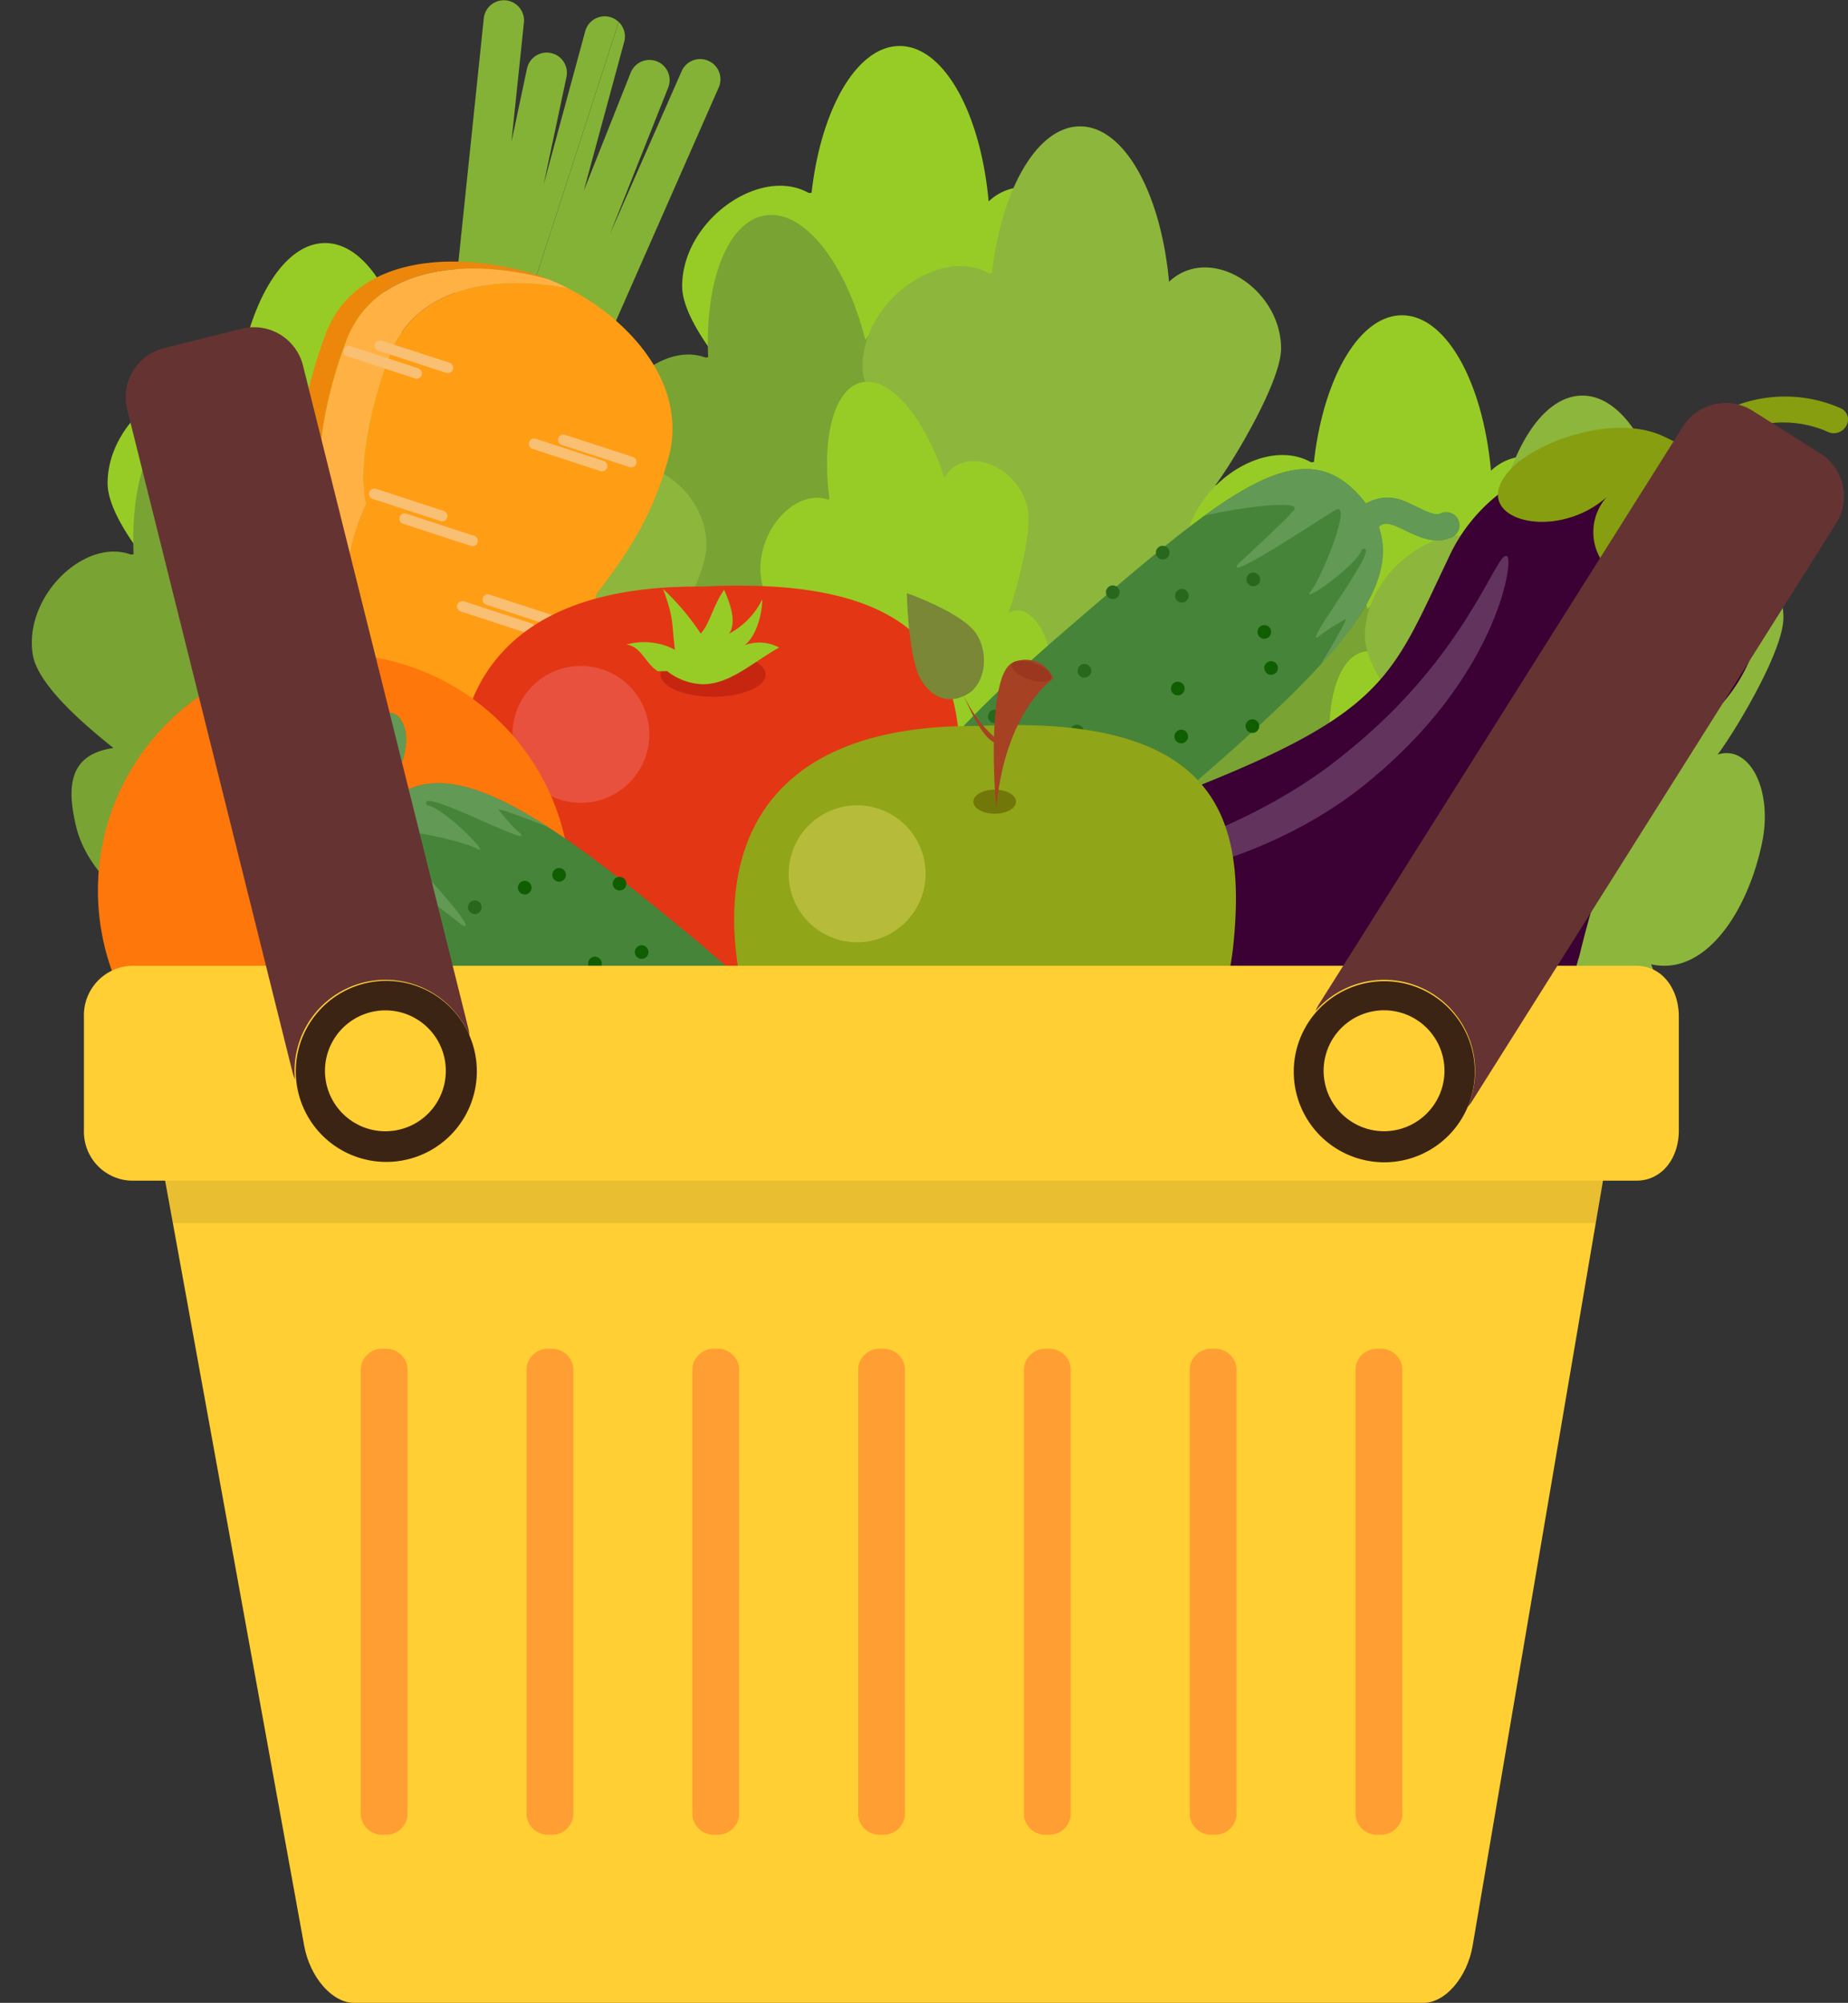 <svg xmlns="http://www.w3.org/2000/svg" width="177.385" height="192.2" viewBox="0 0 177.385 192.2">
  <rect x="0" y="0" width="177.385" height="192.2" fill="#333333" stroke="none"/>
  <g id="Group_1700" data-name="Group 1700" transform="translate(-360.615 -993)">
    <g id="Group_1653" data-name="Group 1653" transform="translate(0 -150)">
      <g id="Group_217" data-name="Group 217" transform="translate(163.125 1027.546)">
        <g id="Group_216" data-name="Group 216" transform="translate(197.49 115.454)">
          <g id="Group_208" data-name="Group 208" transform="translate(0)">
            <g id="Group_173" data-name="Group 173" transform="translate(35.096 44.969)">
              <path id="Path_1429" data-name="Path 1429" d="M420.37,350.522c1.577-2.075,6.318-9.878,6.318-13.135,0-5.726-6.8-10.122-10.754-6.4-.77-8.494-4.3-14.914-8.541-14.914-4.1,0-7.54,6.008-8.456,14.09-.107-.006-.227.041-.321-.011-4.665-2.573-12.1,2.685-12.1,8.972,0,3.6,5.116,9.217,6.99,11.3-4.815-.075-5.646,3.246-5.29,7.754.469,5.938,6.392,11.9,10.912,11.9a6.1,6.1,0,0,0,2.483-.535,11.93,11.93,0,0,0-.071,1.305c0,4.708,3.1,5.6,6.484,5.6s5.773-.891,5.773-5.6c0-.081,0-.161,0-.241a5.994,5.994,0,0,0,1.467.186c4.52,0,8.083-5.629,9.37-11.783C425.7,353.914,423.445,349.525,420.37,350.522Z" transform="translate(-379.244 -316.076)" fill="#97cc26"/>
              <path id="Path_1430" data-name="Path 1430" d="M385.567,416.936c1.1-2.048,4.177-9.584,3.72-12.453-.8-5.043-7.409-7.959-10.367-4.123-1.87-7.372-5.879-12.53-9.614-11.935-3.613.576-5.8,6.349-5.469,13.594-.095.01-.194.068-.284.035-4.469-1.611-10.277,4.062-9.395,9.6.505,3.169,5.8,7.4,7.741,8.973-4.251.61-4.516,3.651-3.57,7.57,1.246,5.163,7.3,9.58,11.279,8.946a5.447,5.447,0,0,0,2.112-.82,10.61,10.61,0,0,0,.12,1.159c.661,4.146,3.515,4.495,6.5,4.02s4.958-1.594,4.3-5.74c-.011-.071-.025-.141-.038-.212a5.344,5.344,0,0,0,1.318-.042c3.98-.634,6.327-6.091,6.6-11.691C390.736,419.175,388.136,415.627,385.567,416.936Z" transform="translate(-354.069 -372.172)" fill="#79a333"/>
              <path id="Path_1431" data-name="Path 1431" d="M497.624,384.917c1.576-2.075,6.318-9.878,6.318-13.135,0-5.726-6.8-10.122-10.754-6.4-.77-8.494-4.3-14.915-8.541-14.915-4.1,0-7.539,6.008-8.456,14.09-.107-.006-.227.041-.321-.011-4.666-2.573-12.1,2.684-12.1,8.972,0,3.6,5.116,9.217,6.99,11.3-4.815-.075-5.646,3.247-5.29,7.754.469,5.938,6.392,11.9,10.913,11.9a6.1,6.1,0,0,0,2.483-.535,11.878,11.878,0,0,0-.072,1.305c0,4.708,3.1,5.6,6.484,5.6s5.773-.891,5.773-5.6c0-.081,0-.161,0-.241a5.985,5.985,0,0,0,1.468.186c4.52,0,8.082-5.629,9.37-11.783C502.953,388.309,500.7,383.92,497.624,384.917Z" transform="translate(-439.182 -342.762)" fill="#8db63c"/>
              <path id="Path_1432" data-name="Path 1432" d="M443.811,482c.661-1.7,2.385-7.895,1.837-10.177-.965-4.013-6.063-6.045-7.969-2.826-1.924-5.834-5.267-9.788-7.985-9.135-2.629.632-3.82,5.372-3.046,11.176-.07.012-.139.063-.208.041-3.423-1.085-7.3,3.745-6.242,8.15.606,2.521,4.831,5.671,6.383,6.844-3.1.689-3.071,3.145-2.084,6.248,1.3,4.089,6.1,7.353,9,6.656a3.733,3.733,0,0,0,1.5-.757,9.372,9.372,0,0,0,.174.926c.793,3.3,2.929,3.446,5.1,2.924s3.549-1.513,2.756-4.812c-.014-.057-.029-.112-.043-.168a3.642,3.642,0,0,0,.972-.1c2.9-.7,4.231-5.189,4.02-9.7C447.8,483.559,445.614,480.831,443.811,482Z" transform="translate(-405.237 -427.581)" fill="#97cc26"/>
            </g>
            <g id="Group_174" data-name="Group 174" transform="translate(58.207 4.419)">
              <path id="Path_1433" data-name="Path 1433" d="M523.477,169.616c1.576-2.075,6.318-9.878,6.318-13.135,0-5.727-6.8-10.122-10.754-6.4-.77-8.494-4.3-14.915-8.541-14.915-4.1,0-7.539,6.008-8.456,14.09-.106-.006-.227.041-.321-.011-4.665-2.573-12.1,2.684-12.1,8.972,0,3.6,5.116,9.217,6.99,11.3-4.815-.074-5.646,3.247-5.29,7.754.469,5.938,6.392,11.9,10.913,11.9a6.107,6.107,0,0,0,2.483-.535,11.924,11.924,0,0,0-.071,1.305c0,4.708,3.1,5.6,6.484,5.6s5.772-.891,5.772-5.6c0-.081,0-.161,0-.241a5.984,5.984,0,0,0,1.467.186c4.52,0,8.082-5.629,9.37-11.783C528.806,173.008,526.552,168.619,523.477,169.616Z" transform="translate(-482.351 -135.17)" fill="#97cc26"/>
              <path id="Path_1434" data-name="Path 1434" d="M488.673,236.03c1.1-2.048,4.177-9.585,3.72-12.453-.8-5.043-7.409-7.958-10.367-4.123-1.87-7.372-5.879-12.53-9.614-11.935-3.613.576-5.8,6.349-5.469,13.594-.095.01-.194.068-.284.035-4.469-1.611-10.277,4.062-9.395,9.6.505,3.168,5.8,7.4,7.741,8.972-4.25.61-4.516,3.651-3.57,7.57,1.246,5.163,7.3,9.58,11.279,8.946a5.445,5.445,0,0,0,2.112-.82,10.546,10.546,0,0,0,.12,1.159c.661,4.146,3.515,4.5,6.5,4.02s4.958-1.595,4.3-5.74c-.011-.071-.025-.141-.038-.212a5.343,5.343,0,0,0,1.318-.042c3.98-.634,6.327-6.091,6.6-11.691C493.842,238.269,491.242,234.721,488.673,236.03Z" transform="translate(-457.175 -191.266)" fill="#79a333"/>
              <path id="Path_1435" data-name="Path 1435" d="M600.731,204.012c1.577-2.075,6.318-9.878,6.318-13.135,0-5.726-6.8-10.121-10.754-6.4-.77-8.494-4.3-14.914-8.541-14.914-4.1,0-7.54,6.008-8.456,14.09-.107-.006-.227.041-.321-.011-4.665-2.573-12.1,2.684-12.1,8.972,0,3.6,5.116,9.217,6.99,11.3-4.815-.074-5.646,3.247-5.29,7.754.469,5.938,6.392,11.9,10.912,11.9a6.105,6.105,0,0,0,2.483-.535,11.932,11.932,0,0,0-.071,1.3c0,4.708,3.1,5.6,6.484,5.6s5.772-.891,5.772-5.6c0-.081,0-.161,0-.241a6,6,0,0,0,1.467.186c4.52,0,8.082-5.629,9.37-11.783C606.06,207.4,603.806,203.015,600.731,204.012Z" transform="translate(-542.289 -161.856)" fill="#8db63c"/>
              <path id="Path_1436" data-name="Path 1436" d="M546.917,301.1c.661-1.7,2.385-7.895,1.836-10.177-.965-4.013-6.063-6.045-7.969-2.826-1.924-5.834-5.268-9.789-7.985-9.135-2.629.632-3.82,5.371-3.046,11.176-.069.012-.138.063-.208.041-3.423-1.085-7.3,3.745-6.242,8.15.606,2.522,4.831,5.671,6.383,6.844-3.1.69-3.071,3.145-2.084,6.248,1.3,4.089,6.1,7.352,9,6.656a3.741,3.741,0,0,0,1.5-.757,9.34,9.34,0,0,0,.174.926c.793,3.3,2.929,3.446,5.1,2.924s3.549-1.513,2.756-4.812c-.014-.057-.029-.112-.043-.168a3.625,3.625,0,0,0,.972-.1c2.9-.7,4.232-5.189,4.021-9.7C550.9,302.654,548.72,299.926,546.917,301.1Z" transform="translate(-508.343 -246.675)" fill="#97cc26"/>
            </g>
            <g id="Group_175" data-name="Group 175" transform="translate(106.425 30.261)">
              <path id="Path_1437" data-name="Path 1437" d="M738.595,284.908c1.576-2.075,6.318-9.878,6.318-13.135,0-5.727-6.8-10.122-10.754-6.4-.77-8.494-4.3-14.915-8.541-14.915-4.1,0-7.539,6.008-8.456,14.09-.107-.006-.227.041-.321-.011-4.665-2.573-12.1,2.684-12.1,8.972,0,3.6,5.116,9.217,6.99,11.3-4.815-.074-5.646,3.247-5.29,7.754.469,5.938,6.392,11.9,10.912,11.9a6.1,6.1,0,0,0,2.483-.535,11.936,11.936,0,0,0-.071,1.305c0,4.708,3.1,5.6,6.484,5.6s5.772-.891,5.772-5.6c0-.081,0-.161,0-.241a5.982,5.982,0,0,0,1.467.186c4.52,0,8.083-5.629,9.37-11.783C743.924,288.3,741.67,283.911,738.595,284.908Z" transform="translate(-697.469 -250.462)" fill="#97cc26"/>
              <path id="Path_1438" data-name="Path 1438" d="M703.792,351.322c1.1-2.048,4.177-9.585,3.72-12.453-.8-5.043-7.409-7.959-10.367-4.123-1.87-7.372-5.879-12.53-9.614-11.935-3.613.576-5.8,6.349-5.469,13.594-.095.01-.194.068-.284.035-4.469-1.611-10.277,4.062-9.395,9.6.505,3.169,5.8,7.4,7.741,8.972-4.25.61-4.516,3.651-3.57,7.57,1.246,5.163,7.3,9.58,11.279,8.946a5.445,5.445,0,0,0,2.112-.82,10.527,10.527,0,0,0,.12,1.159c.661,4.146,3.515,4.495,6.5,4.02s4.958-1.595,4.3-5.74c-.011-.071-.025-.141-.038-.212a5.344,5.344,0,0,0,1.318-.042c3.98-.634,6.327-6.091,6.6-11.691C708.96,353.561,706.36,350.013,703.792,351.322Z" transform="translate(-672.293 -306.558)" fill="#79a333"/>
              <path id="Path_1439" data-name="Path 1439" d="M762.035,416.39c.661-1.7,2.385-7.894,1.836-10.177-.965-4.013-6.063-6.045-7.969-2.826-1.924-5.834-5.268-9.789-7.985-9.135-2.629.632-3.82,5.371-3.046,11.176-.069.013-.138.064-.208.042-3.423-1.085-7.3,3.745-6.242,8.15.606,2.521,4.831,5.671,6.383,6.844-3.1.689-3.071,3.145-2.084,6.248,1.3,4.089,6.1,7.353,9,6.656a3.739,3.739,0,0,0,1.5-.757,9.336,9.336,0,0,0,.174.926c.793,3.3,2.929,3.446,5.1,2.924s3.549-1.513,2.756-4.812c-.014-.057-.029-.112-.043-.168a3.635,3.635,0,0,0,.972-.1c2.9-.7,4.232-5.189,4.021-9.7C766.021,417.946,763.838,415.218,762.035,416.39Z" transform="translate(-723.461 -361.967)" fill="#97cc26"/>
              <path id="Path_1440" data-name="Path 1440" d="M815.849,319.3c1.577-2.075,6.318-9.877,6.318-13.135,0-5.727-6.8-10.122-10.754-6.4-.77-8.494-4.3-14.915-8.541-14.915-4.1,0-7.54,6.008-8.456,14.09-.107-.006-.227.041-.321-.011-4.665-2.573-12.1,2.684-12.1,8.972,0,3.6,5.116,9.217,6.99,11.3-4.815-.074-5.646,3.247-5.29,7.754.469,5.938,6.392,11.9,10.912,11.9a6.1,6.1,0,0,0,2.483-.535,11.921,11.921,0,0,0-.071,1.3c0,4.708,3.1,5.6,6.484,5.6s5.773-.891,5.773-5.6c0-.081,0-.161,0-.241a5.994,5.994,0,0,0,1.467.186c4.52,0,8.083-5.629,9.371-11.783C821.178,322.7,818.924,318.307,815.849,319.3ZM803.5,345.232c3.385,0,5.773-.891,5.773-5.6C809.277,339.553,800.12,345.232,803.5,345.232Z" transform="translate(-757.407 -277.148)" fill="#8db63c"/>
            </g>
            <g id="Group_176" data-name="Group 176" transform="translate(3.056 23.328)">
              <path id="Path_1441" data-name="Path 1441" d="M277.426,253.976c1.576-2.075,6.318-9.878,6.318-13.135,0-5.727-6.8-10.122-10.754-6.4-.77-8.494-4.3-14.915-8.541-14.915-4.1,0-7.539,6.008-8.456,14.09-.107-.006-.227.041-.321-.011-4.665-2.573-12.1,2.684-12.1,8.972,0,3.6,5.116,9.217,6.99,11.3-4.815-.074-5.646,3.247-5.29,7.754.469,5.938,6.392,11.9,10.913,11.9a6.1,6.1,0,0,0,2.483-.535,11.863,11.863,0,0,0-.072,1.305c0,4.708,3.1,5.6,6.484,5.6s5.772-.891,5.772-5.6c0-.081,0-.161,0-.241a5.982,5.982,0,0,0,1.467.186c4.52,0,8.082-5.629,9.37-11.783C282.755,257.368,280.5,252.979,277.426,253.976Z" transform="translate(-236.3 -219.53)" fill="#97cc26"/>
              <path id="Path_1442" data-name="Path 1442" d="M242.623,320.391c1.1-2.048,4.177-9.585,3.72-12.453-.8-5.043-7.409-7.958-10.367-4.123-1.87-7.372-5.879-12.53-9.614-11.935-3.613.576-5.8,6.349-5.469,13.594-.095.01-.194.068-.284.035-4.469-1.611-10.277,4.062-9.395,9.6.5,3.169,5.8,7.4,7.741,8.972-4.25.61-4.516,3.651-3.57,7.57,1.246,5.163,7.3,9.58,11.279,8.946a5.444,5.444,0,0,0,2.111-.82,10.6,10.6,0,0,0,.12,1.159c.661,4.146,3.515,4.495,6.5,4.02s4.958-1.595,4.3-5.74c-.011-.071-.025-.141-.038-.212a5.342,5.342,0,0,0,1.318-.042c3.98-.634,6.327-6.091,6.6-11.691C247.792,322.63,245.192,319.082,242.623,320.391Z" transform="translate(-211.125 -275.627)" fill="#79a333"/>
              <path id="Path_1443" data-name="Path 1443" d="M354.681,288.372c1.577-2.075,6.318-9.877,6.318-13.135,0-5.726-6.8-10.121-10.754-6.4-.77-8.494-4.3-14.915-8.541-14.915-4.1,0-7.54,6.008-8.456,14.09-.107-.006-.227.041-.321-.011-4.665-2.573-12.1,2.684-12.1,8.972,0,3.6,5.116,9.217,6.99,11.3-4.815-.074-5.646,3.247-5.29,7.754.469,5.938,6.392,11.9,10.912,11.9a6.105,6.105,0,0,0,2.483-.535,11.936,11.936,0,0,0-.071,1.3c0,4.708,3.1,5.6,6.484,5.6s5.773-.891,5.773-5.6c0-.081,0-.161,0-.241a5.994,5.994,0,0,0,1.467.186c4.52,0,8.082-5.629,9.37-11.783C360.01,291.764,357.756,287.375,354.681,288.372Z" transform="translate(-296.239 -246.216)" fill="#8db63c"/>
              <path id="Path_1444" data-name="Path 1444" d="M300.867,385.458c.661-1.7,2.385-7.894,1.836-10.177-.965-4.013-6.063-6.045-7.969-2.826-1.924-5.834-5.268-9.789-7.985-9.135-2.629.632-3.82,5.371-3.046,11.176-.069.013-.138.064-.208.042-3.423-1.085-7.3,3.745-6.242,8.15.606,2.522,4.831,5.671,6.383,6.844-3.1.689-3.071,3.145-2.084,6.248,1.3,4.089,6.1,7.352,9,6.656a3.734,3.734,0,0,0,1.5-.758,9.32,9.32,0,0,0,.174.926c.793,3.3,2.929,3.446,5.1,2.924s3.549-1.513,2.756-4.812c-.014-.057-.029-.112-.043-.168a3.633,3.633,0,0,0,.972-.1c2.9-.7,4.232-5.189,4.021-9.7C304.853,387.014,302.67,384.286,300.867,385.458Z" transform="translate(-262.293 -331.036)" fill="#97cc26"/>
            </g>
            <g id="Group_183" data-name="Group 183" transform="translate(25.058)">
              <g id="Group_179" data-name="Group 179" transform="translate(0.509)">
                <path id="Path_1445" data-name="Path 1445" d="M353.288,261.091a.511.511,0,0,1-.644.327l-6.506-2.125a.511.511,0,0,1-.327-.644h0a.511.511,0,0,1,.644-.327l6.505,2.125a.511.511,0,0,1,.327.644Z" transform="translate(-338.113 -226.279)" fill="#f9bf73"/>
                <path id="Path_1446" data-name="Path 1446" d="M439.918,284.59a.511.511,0,0,1-.644.327l-6.506-2.124a.511.511,0,0,1-.327-.644h0a.511.511,0,0,1,.644-.327l6.505,2.124a.511.511,0,0,1,.327.644Z" transform="translate(-405.325 -244.511)" fill="#feb549"/>
                <g id="Group_178" data-name="Group 178" transform="translate(3.086)">
                  <path id="Path_1447" data-name="Path 1447" d="M406.486,117.088a1.937,1.937,0,0,0-2.376,1.362l-3.995,14.72,2.189-10.3a1.937,1.937,0,1,0-3.789-.805l-1.487,7,1.2-11.473a1.937,1.937,0,0,0-3.853-.4l-2.959,28.395a1.919,1.919,0,0,0,1.655,2.116l-.487,2.291a1.937,1.937,0,0,0,1.291,2.243,1.966,1.966,0,0,0,.2.054,1.937,1.937,0,0,0,2.3-1.492l.647-3.046a1.94,1.94,0,0,0,.4.365l9.9-30.551A1.937,1.937,0,0,0,406.486,117.088Z" transform="translate(-376.589 -115.454)" fill="#84b236"/>
                  <path id="Path_1448" data-name="Path 1448" d="M436.757,128.59a1.937,1.937,0,0,0-2.553.992L427.327,145.2l5.583-14.036a1.937,1.937,0,0,0-3.6-1.432l-4.5,11.325,3.878-14.289a1.933,1.933,0,0,0-.524-1.9l-9.9,30.551a1.913,1.913,0,0,0,.479.234l.1.028c.049.013.1.022.146.032l-.217.545a1.937,1.937,0,0,0,1.084,2.515c.039.015.077.029.116.042a1.937,1.937,0,0,0,2.4-1.126l.258-.648a1.936,1.936,0,0,0,3.628.228l11.506-26.127A1.937,1.937,0,0,0,436.757,128.59Z" transform="translate(-397.424 -122.758)" fill="#84b236"/>
                  <g id="Group_177" data-name="Group 177" transform="translate(0 44.804)">
                    <path id="Path_1449" data-name="Path 1449" d="M335.667,318.137a.511.511,0,0,1-.644.327l-6.505-2.125a.511.511,0,0,1-.327-.644h0a.511.511,0,0,1,.644-.327l6.506,2.125a.511.511,0,0,1,.327.644Z" transform="translate(-327.527 -315.343)" fill="#f9bf73"/>
                    <path id="Path_1450" data-name="Path 1450" d="M332.82,391.644a.51.51,0,0,1-.644.327l-6.506-2.125a.51.51,0,0,1-.327-.644h0a.511.511,0,0,1,.644-.327L332.494,391a.511.511,0,0,1,.327.644Z" transform="translate(-325.319 -372.374)" fill="#f9bf73"/>
                    <path id="Path_1451" data-name="Path 1451" d="M427.821,353.027a.511.511,0,0,1-.644.327l-6.506-2.124a.511.511,0,0,1-.327-.644h0a.511.511,0,0,1,.644-.327l6.506,2.125a.511.511,0,0,1,.327.644Z" transform="translate(-399.026 -342.413)" fill="#feb549"/>
                    <path id="Path_1452" data-name="Path 1452" d="M398.254,400.037a.5.5,0,0,1-.613.337l-6.083-1.987a.5.5,0,0,1-.3-.634h0a.5.5,0,0,1,.613-.337l6.083,1.987a.5.5,0,0,1,.3.634Z" transform="translate(-376.461 -379.003)" fill="#feb549"/>
                  </g>
                </g>
                <path id="Path_1453" data-name="Path 1453" d="M371.415,454.479c-.088.268-.312.435-.5.373l-4.6-1.5c-.19-.062-.273-.33-.185-.6h0c.088-.268.313-.435.5-.373l4.6,1.5c.19.062.273.33.185.6Z" transform="translate(-353.864 -376.847)" fill="#feb549"/>
                <path id="Path_1454" data-name="Path 1454" d="M351.97,511.87c-.088.268-.237.46-.335.428l-2.36-.771c-.1-.032-.1-.275-.017-.543h0c.088-.268.237-.46.335-.428l2.36.771c.1.032.1.275.017.543Z" transform="translate(-340.76 -421.993)" fill="#feb549"/>
                <path id="Path_1455" data-name="Path 1455" d="M333.975,426.918a.462.462,0,0,1-.526.366l-4.924-1.608a.462.462,0,0,1-.209-.606h0a.462.462,0,0,1,.526-.365l4.924,1.608a.462.462,0,0,1,.209.605Z" transform="translate(-324.533 -355.376)" fill="#f9bf73"/>
                <path id="Path_1456" data-name="Path 1456" d="M319.521,477.571c-.088.268-.255.454-.374.415l-2.885-.942c-.119-.039-.144-.288-.057-.556h0c.088-.268.255-.454.374-.415l2.884.942c.119.039.144.288.057.556Z" transform="translate(-315.122 -395.238)" fill="#f9bf73"/>
                <path id="Path_1457" data-name="Path 1457" d="M314.919,521.131c-.087.268-.255.454-.374.415l-2.884-.942c-.119-.039-.144-.288-.057-.556h0c.088-.268.255-.454.374-.415l2.884.942c.119.039.144.288.057.556Z" transform="translate(-311.552 -429.034)" fill="#f9bf73"/>
              </g>
              <path id="Path_1458" data-name="Path 1458" d="M362.114,264.078a.511.511,0,0,1-.644.327l-6.506-2.125a.511.511,0,0,1-.327-.644h0a.511.511,0,0,1,.644-.327l6.506,2.125a.511.511,0,0,1,.327.644Z" transform="translate(-344.452 -228.597)" fill="#f9bf73"/>
              <path id="Path_1459" data-name="Path 1459" d="M448.744,287.577a.51.51,0,0,1-.644.327l-6.506-2.125a.51.51,0,0,1-.327-.644h0a.51.51,0,0,1,.644-.327l6.506,2.124a.511.511,0,0,1,.327.644Z" transform="translate(-411.664 -246.828)" fill="#feb549"/>
              <g id="Group_180" data-name="Group 180" transform="translate(5.573 45.474)">
                <path id="Path_1460" data-name="Path 1460" d="M344.493,321.124a.511.511,0,0,1-.644.327l-6.505-2.125a.511.511,0,0,1-.327-.644h0a.511.511,0,0,1,.644-.327l6.505,2.125a.511.511,0,0,1,.327.644Z" transform="translate(-336.353 -318.33)" fill="#f9bf73"/>
                <path id="Path_1461" data-name="Path 1461" d="M341.647,394.631a.511.511,0,0,1-.644.327l-6.505-2.125a.51.51,0,0,1-.327-.644h0a.511.511,0,0,1,.644-.327l6.506,2.125a.511.511,0,0,1,.327.644Z" transform="translate(-334.145 -375.361)" fill="#f9bf73"/>
                <path id="Path_1462" data-name="Path 1462" d="M407.081,403.023a.5.5,0,0,1-.613.337l-6.083-1.987a.5.5,0,0,1-.3-.634h0a.5.5,0,0,1,.613-.337l6.083,1.987a.5.5,0,0,1,.3.634Z" transform="translate(-385.288 -381.989)" fill="#feb549"/>
              </g>
              <path id="Path_1463" data-name="Path 1463" d="M342.8,429.905a.462.462,0,0,1-.526.366l-4.924-1.608a.462.462,0,0,1-.209-.606h0a.462.462,0,0,1,.526-.365l4.924,1.608a.462.462,0,0,1,.209.605Z" transform="translate(-330.872 -357.694)" fill="#f9bf73"/>
              <path id="Path_1464" data-name="Path 1464" d="M328.347,480.558c-.087.268-.255.454-.374.415l-2.885-.942c-.119-.039-.144-.288-.057-.556h0c.088-.268.255-.454.374-.415l2.884.942c.119.039.144.288.056.556Z" transform="translate(-321.461 -397.556)" fill="#f9bf73"/>
              <path id="Path_1465" data-name="Path 1465" d="M323.745,524.118c-.088.268-.255.454-.374.415l-2.885-.942c-.119-.039-.144-.288-.057-.556h0c.088-.268.255-.454.374-.415l2.884.942c.119.039.144.288.057.556Z" transform="translate(-317.891 -431.352)" fill="#f9bf73"/>
              <path id="Path_1466" data-name="Path 1466" d="M380.649,270.351a.511.511,0,0,1-.644.327l-6.506-2.124a.511.511,0,0,1-.327-.644h0a.51.51,0,0,1,.644-.327l6.506,2.125a.51.51,0,0,1,.327.644Z" transform="translate(-358.832 -233.463)" fill="#f9bf73"/>
              <g id="Group_182" data-name="Group 182" transform="translate(0 25.1)">
                <g id="Group_181" data-name="Group 181">
                  <path id="Path_1467" data-name="Path 1467" d="M342.961,243.348c-2,5.148-3.171,11.214-2.377,14.375,0,.078-.008.158-.012.237a.41.41,0,0,0-.043.068,21.431,21.431,0,0,0-1.876,7.207,12.3,12.3,0,0,0,.422,5.784c-.029.47-.062.94-.1,1.41-.1,1.22-.2,2.44-.245,3.663-.047,1.174.065,2.345.03,3.516-.057,1.974-.99,3.744-.157,5.688h0c-.5,3.906-1.081,7.833-1.415,11.451a86.944,86.944,0,0,0-.5,11.32c1.92-2.372,3.885-5.222,5.248-6.9a22.843,22.843,0,0,0,2.342-3.733c1.8-3.011,3.654-5.923,5.467-8.848,1.759-2.839,3.408-5.731,5.086-8.659,1.087-1.9,2.106-2.465,2.844-3.584a57.5,57.5,0,0,0,5.117-9.934c3.365-4.381,5.476-7.883,6.9-13.221,1.687-6.843-3.739-12.921-9.7-16C353.422,235.914,345.644,236.815,342.961,243.348Z" transform="translate(-330.511 -234.62)" fill="#ff9d14"/>
                  <path id="Path_1468" data-name="Path 1468" d="M313.22,276.706h0c-.833-1.944.1-3.714.157-5.688.034-1.171-.077-2.342-.03-3.516.049-1.223.144-2.443.245-3.663.039-.47.071-.94.1-1.41a12.3,12.3,0,0,1-.422-5.784,21.431,21.431,0,0,1,1.876-7.207.418.418,0,0,1,.043-.068c0-.079.009-.159.012-.237-.794-3.161.373-9.227,2.377-14.375,3-7.3,12.357-7.566,19.284-5.623q-.541-.218-1.078-.4h0l-.028-.009-.027-.009h0c-6.988-2.2-17.008-2.229-20.129,5.372-2,5.148-3.171,11.214-2.377,14.375,0,.078-.008.158-.012.237a.391.391,0,0,0-.043.068,21.431,21.431,0,0,0-1.876,7.207,12.3,12.3,0,0,0,.422,5.784c-.029.47-.062.939-.1,1.41-.1,1.22-.2,2.44-.245,3.663-.047,1.174.065,2.345.031,3.516-.057,1.974-.991,3.744-.157,5.688h0c-.5,3.906-1.081,7.833-1.415,11.451-.211,2.173-1.567,15.019,1.013,17.44a2.9,2.9,0,0,0,1.232-.563c-1.534-4.028-.453-14.287-.266-16.208C312.139,284.54,312.716,280.613,313.22,276.706Z" transform="translate(-309.282 -227.436)" fill="#ed870c"/>
                  <path id="Path_1469" data-name="Path 1469" d="M322.808,291.882c.334-3.618.911-7.545,1.415-11.451h0c-.833-1.944.1-3.714.157-5.688.034-1.171-.077-2.342-.031-3.516.049-1.223.144-2.443.245-3.663.039-.47.071-.94.1-1.41a12.3,12.3,0,0,1-.422-5.784,21.431,21.431,0,0,1,1.876-7.207.411.411,0,0,1,.043-.068c0-.079.009-.16.012-.237-.794-3.161.373-9.227,2.377-14.375,2.683-6.533,10.46-7.433,17.03-6.158-.63-.325-1.266-.616-1.9-.872-6.927-1.943-16.287-1.677-19.284,5.623-2,5.148-3.171,11.214-2.377,14.375,0,.078-.008.158-.012.237a.417.417,0,0,0-.043.068,21.43,21.43,0,0,0-1.876,7.207,12.3,12.3,0,0,0,.422,5.784c-.029.47-.062.939-.1,1.41-.1,1.22-.2,2.44-.245,3.663-.047,1.174.065,2.345.03,3.516-.057,1.974-.991,3.744-.157,5.688h0c-.5,3.906-1.081,7.833-1.415,11.451-.187,1.921-1.267,12.18.266,16.208a19.409,19.409,0,0,0,3.386-3.482A86.938,86.938,0,0,1,322.808,291.882Z" transform="translate(-316.131 -229.754)" fill="#ff9d14"/>
                  <path id="Path_1470" data-name="Path 1470" d="M322.808,291.882c.334-3.618.911-7.545,1.415-11.451h0c-.833-1.944.1-3.714.157-5.688.034-1.171-.077-2.342-.031-3.516.049-1.223.144-2.443.245-3.663.039-.47.071-.94.1-1.41a12.3,12.3,0,0,1-.422-5.784,21.431,21.431,0,0,1,1.876-7.207.411.411,0,0,1,.043-.068c0-.079.009-.16.012-.237-.794-3.161.373-9.227,2.377-14.375,2.683-6.533,10.46-7.433,17.03-6.158-.63-.325-1.266-.616-1.9-.872-6.927-1.943-16.287-1.677-19.284,5.623-2,5.148-3.171,11.214-2.377,14.375,0,.078-.008.158-.012.237a.417.417,0,0,0-.043.068,21.43,21.43,0,0,0-1.876,7.207,12.3,12.3,0,0,0,.422,5.784c-.029.47-.062.939-.1,1.41-.1,1.22-.2,2.44-.245,3.663-.047,1.174.065,2.345.03,3.516-.057,1.974-.991,3.744-.157,5.688h0c-.5,3.906-1.081,7.833-1.415,11.451-.187,1.921-1.267,12.18.266,16.208a19.409,19.409,0,0,0,3.386-3.482A86.938,86.938,0,0,1,322.808,291.882Z" transform="translate(-316.131 -229.754)" fill="#fff" opacity="0.2"/>
                </g>
                <path id="Path_1471" data-name="Path 1471" d="M363.028,327.4a.511.511,0,0,1-.644.327l-6.505-2.125a.511.511,0,0,1-.327-.644h0a.511.511,0,0,1,.644-.327l6.505,2.124a.511.511,0,0,1,.327.644Z" transform="translate(-345.161 -302.823)" fill="#f9bf73"/>
                <path id="Path_1472" data-name="Path 1472" d="M400.712,375.585a.511.511,0,0,1-.644.327l-6.505-2.125a.511.511,0,0,1-.327-.644h0a.511.511,0,0,1,.644-.327l6.506,2.125a.51.51,0,0,1,.327.644Z" transform="translate(-374.398 -340.21)" fill="#f9bf73"/>
                <path id="Path_1473" data-name="Path 1473" d="M431.479,305.989a.511.511,0,0,1-.644.327l-6.505-2.125a.511.511,0,0,1-.327-.644h0a.511.511,0,0,1,.644-.327l6.505,2.125a.511.511,0,0,1,.327.644Z" transform="translate(-398.269 -286.214)" fill="#f9bf73"/>
                <path id="Path_1474" data-name="Path 1474" d="M376.034,338.05a.511.511,0,0,1-.644.327l-6.506-2.125a.511.511,0,0,1-.327-.644h0a.511.511,0,0,1,.644-.327l6.506,2.125a.511.511,0,0,1,.327.644Z" transform="translate(-355.252 -311.088)" fill="#f9bf73"/>
                <path id="Path_1475" data-name="Path 1475" d="M352.1,266.338a.511.511,0,0,1-.644.327l-6.505-2.125a.511.511,0,0,1-.327-.644h0a.511.511,0,0,1,.644-.327l6.506,2.125a.511.511,0,0,1,.327.644Z" transform="translate(-336.683 -255.45)" fill="#f9bf73"/>
                <path id="Path_1476" data-name="Path 1476" d="M347.843,402.943a.511.511,0,0,1-.644.327l-6.506-2.125a.511.511,0,0,1-.327-.644h0a.51.51,0,0,1,.644-.327l6.506,2.125a.511.511,0,0,1,.327.644Z" transform="translate(-333.38 -361.436)" fill="#f9bf73"/>
                <path id="Path_1477" data-name="Path 1477" d="M443.969,304.292a.511.511,0,0,1-.644.327l-6.505-2.125a.511.511,0,0,1-.327-.644h0a.511.511,0,0,1,.644-.327l6.506,2.125a.511.511,0,0,1,.327.644Z" transform="translate(-407.959 -284.897)" fill="#f9bf73"/>
                <path id="Path_1478" data-name="Path 1478" d="M365.478,263.958a.51.51,0,0,1-.644.327l-6.505-2.124a.511.511,0,0,1-.327-.644h0a.511.511,0,0,1,.644-.327l6.506,2.124a.511.511,0,0,1,.327.644Z" transform="translate(-347.062 -253.604)" fill="#f9bf73"/>
                <path id="Path_1479" data-name="Path 1479" d="M411.636,372.7a.511.511,0,0,1-.644.327l-6.506-2.125a.511.511,0,0,1-.327-.644h0a.51.51,0,0,1,.644-.327l6.506,2.125a.511.511,0,0,1,.327.644Z" transform="translate(-382.874 -337.973)" fill="#f9bf73"/>
                <path id="Path_1480" data-name="Path 1480" d="M360.182,400.9a.511.511,0,0,1-.644.327l-6.505-2.125a.511.511,0,0,1-.327-.644h0a.511.511,0,0,1,.644-.327l6.506,2.125a.511.511,0,0,1,.327.644Z" transform="translate(-342.952 -359.854)" fill="#f9bf73"/>
              </g>
              <path id="Path_1481" data-name="Path 1481" d="M363.451,448.77a.462.462,0,0,1-.526.366L358,447.528a.462.462,0,0,1-.209-.606h0a.462.462,0,0,1,.526-.365l4.924,1.608a.462.462,0,0,1,.209.605Z" transform="translate(-346.893 -372.33)" fill="#f9bf73"/>
              <path id="Path_1482" data-name="Path 1482" d="M318.525,480.513c-.087.268-.255.454-.374.415l-2.884-.942c-.119-.039-.144-.288-.057-.556h0c.087-.268.255-.454.374-.415l2.885.942c.119.039.144.288.056.556Z" transform="translate(-313.841 -397.521)" fill="#f9bf73"/>
              <path id="Path_1483" data-name="Path 1483" d="M358.132,453.585c-.088.268-.255.454-.374.415l-2.884-.942c-.119-.039-.144-.288-.057-.556h0c.088-.268.255-.454.374-.415l2.884.942c.119.039.144.288.057.556Z" transform="translate(-344.571 -376.628)" fill="#f9bf73"/>
              <path id="Path_1484" data-name="Path 1484" d="M321.44,487.4c-.088.268-.255.454-.374.415l-2.884-.942c-.119-.039-.144-.288-.057-.556h0c.087-.268.255-.454.374-.415l2.885.942c.119.039.144.288.057.556Z" transform="translate(-316.103 -402.865)" fill="#f9bf73"/>
              <path id="Path_1485" data-name="Path 1485" d="M329.262,516.608c-.088.268-.255.454-.374.415L326,516.081c-.119-.039-.144-.288-.057-.556h0c.088-.268.255-.454.374-.415l2.884.942c.119.039.144.288.057.556Z" transform="translate(-322.172 -425.525)" fill="#f9bf73"/>
              <path id="Path_1486" data-name="Path 1486" d="M337.138,512.716c-.087.268-.255.454-.374.415l-2.885-.942c-.119-.039-.144-.288-.057-.556h0c.088-.268.255-.454.374-.415l2.885.942c.119.039.144.288.056.556Z" transform="translate(-328.282 -422.505)" fill="#f9bf73"/>
            </g>
            <g id="Group_184" data-name="Group 184" transform="translate(78.9 45.014)">
              <path id="Path_1487" data-name="Path 1487" d="M610.532,321.081a1.285,1.285,0,0,0-1.716-.516l-.026.013c-.057.016-.115.029-.174.04a2.318,2.318,0,0,1-.233-.009c-.018,0-.046,0-.075-.009-.056-.013-.112-.026-.167-.041a4.934,4.934,0,0,1-.491-.163c-.083-.031-.166-.066-.248-.1l-.023-.01-.013-.006c-.169-.077-.335-.159-.5-.24-.4-.2-.809-.387-1.221-.568a4.094,4.094,0,0,0-3.936.123l-.027-.037c-.144-.19-.3-.379-.459-.568-5.8-6.714-13.05-.438-28.795,13.136-15.611,13.458-25.534,27.588-22.329,31.739.028.035.056.07.085.1,3.46,4.014,19.029-3.736,34.774-17.309,13.543-11.675,20.095-18.787,17.985-24.806a.287.287,0,0,1,.051-.072c.022-.021.09-.073.13-.105s.089-.051.134-.075c.016-.008.041-.019.067-.03.056-.015.113-.028.17-.04l.023-.005c.073,0,.145,0,.218,0,.028,0,.057,0,.085.007s.133.024.173.034a4.779,4.779,0,0,1,.5.157c.068.024.4.166.389.157.137.063.272.128.408.194,1.5.728,3.078,1.506,4.727.717A1.274,1.274,0,0,0,610.532,321.081Z" transform="translate(-549.495 -316.28)" fill="#468439"/>
              <path id="Path_1488" data-name="Path 1488" d="M737.593,321.083a1.285,1.285,0,0,0-1.716-.516l-.026.013c-.057.016-.115.029-.174.04a2.325,2.325,0,0,1-.233-.009c-.018,0-.046,0-.075-.009-.056-.013-.112-.026-.167-.041a4.925,4.925,0,0,1-.491-.163c-.083-.031-.166-.066-.248-.1l-.023-.01-.013-.006c-.169-.077-.335-.159-.5-.24-.4-.2-.809-.387-1.221-.568a4.094,4.094,0,0,0-3.936.123l-.027-.037c-.144-.19-.3-.379-.459-.568-3.758-4.35-8.125-3.245-15.017,1.763,2.65-.659,10.445-1.82,8.308-.26.211-.024-4.5,4.382-5.083,4.875-1.335,1.887,7.92-4.342,9.325-5.142,1.666-1.008-1.016,5.883-2.3,7.738-1.245,1.5,4.4-2.421,4.864-3.969,2.213-.891-5.826,9.392-4.178,8.378a14.288,14.288,0,0,1,2.388-1.552c.959-.963-1.375,2.887-2.189,4.248,4.906-5.365,6.905-9.5,5.6-13.213a.288.288,0,0,1,.051-.072c.022-.021.09-.073.131-.105s.089-.051.134-.075c.016-.009.041-.02.067-.03.056-.015.113-.028.17-.04l.023-.005c.073,0,.145,0,.218,0,.029,0,.057,0,.085.007s.133.024.173.034a4.8,4.8,0,0,1,.5.157c.068.024.4.166.389.157.137.063.272.128.408.194,1.5.728,3.078,1.506,4.727.717A1.274,1.274,0,0,0,737.593,321.083Z" transform="translate(-676.556 -316.282)" fill="#629955"/>
              <path id="Path_1489" data-name="Path 1489" d="M701.784,368.748a.654.654,0,1,1,.068-.923A.654.654,0,0,1,701.784,368.748Z" transform="translate(-666.81 -356.095)" fill="#28681c"/>
              <path id="Path_1490" data-name="Path 1490" d="M656.849,426.868a.654.654,0,1,1,.068-.923A.655.655,0,0,1,656.849,426.868Z" transform="translate(-631.947 -401.188)" fill="#28681c"/>
              <path id="Path_1491" data-name="Path 1491" d="M660.051,400.87a.654.654,0,1,1,.068-.923A.654.654,0,0,1,660.051,400.87Z" transform="translate(-634.432 -381.017)" fill="#28681c"/>
              <path id="Path_1492" data-name="Path 1492" d="M701.51,429a.654.654,0,1,1,.068-.923A.654.654,0,0,1,701.51,429Z" transform="translate(-666.598 -402.842)" fill="#105e02"/>
              <path id="Path_1493" data-name="Path 1493" d="M685.112,450.845a.654.654,0,1,1,.068-.923A.654.654,0,0,1,685.112,450.845Z" transform="translate(-653.875 -419.79)" fill="#105e02"/>
              <path id="Path_1494" data-name="Path 1494" d="M644.581,460.115a.654.654,0,1,1,.068-.923A.654.654,0,0,1,644.581,460.115Z" transform="translate(-622.429 -426.983)" fill="#105e02"/>
              <path id="Path_1495" data-name="Path 1495" d="M633.927,483.406a.654.654,0,1,1,.068-.923A.654.654,0,0,1,633.927,483.406Z" transform="translate(-614.163 -445.054)" fill="#105e02"/>
              <path id="Path_1496" data-name="Path 1496" d="M655.473,487.358a.654.654,0,1,1,.068-.923A.654.654,0,0,1,655.473,487.358Z" transform="translate(-630.88 -448.119)" fill="#105e02"/>
              <path id="Path_1497" data-name="Path 1497" d="M683.5,466.722a.654.654,0,1,1,.068-.923A.654.654,0,0,1,683.5,466.722Z" transform="translate(-652.622 -432.109)" fill="#105e02"/>
              <path id="Path_1498" data-name="Path 1498" d="M731.967,424.557a.654.654,0,1,1,.068-.923A.655.655,0,0,1,731.967,424.557Z" transform="translate(-690.227 -399.395)" fill="#105e02"/>
              <path id="Path_1499" data-name="Path 1499" d="M700.022,408.467a.654.654,0,1,1,.068-.923A.655.655,0,0,1,700.022,408.467Z" transform="translate(-665.443 -386.911)" fill="#105e02"/>
              <path id="Path_1500" data-name="Path 1500" d="M740,399.67a.654.654,0,1,1,.068-.923A.654.654,0,0,1,740,399.67Z" transform="translate(-696.463 -380.086)" fill="#105e02"/>
              <path id="Path_1501" data-name="Path 1501" d="M737.074,384.234a.654.654,0,1,1,.068-.923A.654.654,0,0,1,737.074,384.234Z" transform="translate(-694.19 -368.11)" fill="#105e02"/>
              <path id="Path_1502" data-name="Path 1502" d="M584.911,515.408a.654.654,0,1,1,.068-.923A.654.654,0,0,1,584.911,515.408Z" transform="translate(-576.134 -469.882)" fill="#105e02"/>
              <path id="Path_1503" data-name="Path 1503" d="M592.688,522.811a.654.654,0,1,1,.068-.923A.654.654,0,0,1,592.688,522.811Z" transform="translate(-582.168 -475.626)" fill="#105e02"/>
              <path id="Path_1504" data-name="Path 1504" d="M614.064,486.421a.654.654,0,1,1,.068-.923A.654.654,0,0,1,614.064,486.421Z" transform="translate(-598.752 -447.393)" fill="#105e02"/>
              <path id="Path_1505" data-name="Path 1505" d="M609.389,508.414a.654.654,0,1,1,.068-.923A.655.655,0,0,1,609.389,508.414Z" transform="translate(-595.125 -464.456)" fill="#105e02"/>
              <path id="Path_1506" data-name="Path 1506" d="M693.565,350.272a.654.654,0,1,1,.068-.923A.654.654,0,0,1,693.565,350.272Z" transform="translate(-660.433 -341.76)" fill="#28681c"/>
              <path id="Path_1507" data-name="Path 1507" d="M732.381,361.755a.655.655,0,1,1,.068-.923A.655.655,0,0,1,732.381,361.755Z" transform="translate(-690.549 -350.67)" fill="#28681c"/>
              <path id="Path_1508" data-name="Path 1508" d="M604.184,435.492a.654.654,0,1,1,.068-.923A.654.654,0,0,1,604.184,435.492Z" transform="translate(-591.087 -407.879)" fill="#28681c"/>
              <path id="Path_1509" data-name="Path 1509" d="M592.711,444.656a.654.654,0,1,1,.068-.923A.654.654,0,0,1,592.711,444.656Z" transform="translate(-582.185 -414.989)" fill="#28681c"/>
              <path id="Path_1510" data-name="Path 1510" d="M606.458,447.071a.654.654,0,1,1,.068-.923A.654.654,0,0,1,606.458,447.071Z" transform="translate(-592.851 -416.862)" fill="#28681c"/>
              <path id="Path_1511" data-name="Path 1511" d="M631.158,449.015a.654.654,0,1,1,.068-.923A.654.654,0,0,1,631.158,449.015Z" transform="translate(-612.015 -418.371)" fill="#28681c"/>
              <path id="Path_1512" data-name="Path 1512" d="M580.176,489.111a.654.654,0,1,1,.068-.923A.654.654,0,0,1,580.176,489.111Z" transform="translate(-572.46 -449.479)" fill="#28681c"/>
              <path id="Path_1513" data-name="Path 1513" d="M561.976,483.954a.654.654,0,1,1,.068-.923A.655.655,0,0,1,561.976,483.954Z" transform="translate(-558.339 -445.479)" fill="#28681c"/>
              <path id="Path_1514" data-name="Path 1514" d="M597.158,478.326a.654.654,0,1,1,.068-.923A.654.654,0,0,1,597.158,478.326Z" transform="translate(-585.635 -441.112)" fill="#28681c"/>
              <path id="Path_1515" data-name="Path 1515" d="M621.68,420.409a.654.654,0,1,1,.068-.923A.654.654,0,0,1,621.68,420.409Z" transform="translate(-604.661 -396.177)" fill="#28681c"/>
              <path id="Path_1516" data-name="Path 1516" d="M634.49,400.932a.654.654,0,1,1,.068-.923A.654.654,0,0,1,634.49,400.932Z" transform="translate(-614.6 -381.065)" fill="#28681c"/>
              <path id="Path_1517" data-name="Path 1517" d="M672.188,367.238a.654.654,0,1,1,.068-.923A.654.654,0,0,1,672.188,367.238Z" transform="translate(-643.848 -354.923)" fill="#28681c"/>
            </g>
            <g id="Group_194" data-name="Group 194" transform="translate(43.956 56.199)">
              <g id="Group_187" data-name="Group 187">
                <g id="Group_186" data-name="Group 186">
                  <g id="Group_185" data-name="Group 185">
                    <path id="Path_1518" data-name="Path 1518" d="M417.177,366.265c-.066,0-.131,0-.2.007-19.288-.172-24.593,10.287-23.169,22.028a23.585,23.585,0,0,0,24.137,20.963l.2,0c13.172-.3,22.167-10.2,23.366-22.035C442.744,375.067,440,365.148,417.177,366.265Z" transform="translate(-393.593 -366.179)" fill="#e33615"/>
                  </g>
                </g>
              </g>
              <g id="Group_190" data-name="Group 190" transform="translate(2.509 4.982)">
                <g id="Group_189" data-name="Group 189" transform="translate(0 0)">
                  <g id="Group_188" data-name="Group 188" transform="translate(0)">
                    <circle id="Ellipse_49" data-name="Ellipse 49" cx="6.571" cy="6.571" r="6.571" transform="translate(0 9.293) rotate(-45)" fill="#e8513d"/>
                  </g>
                </g>
              </g>
              <ellipse id="Ellipse_50" data-name="Ellipse 50" cx="5.042" cy="2.127" rx="5.042" ry="2.127" transform="translate(19.451 6.411)" fill="#c62610"/>
              <g id="Group_193" data-name="Group 193" transform="translate(16.17 0.325)">
                <g id="Group_192" data-name="Group 192">
                  <g id="Group_191" data-name="Group 191">
                    <path id="Path_1519" data-name="Path 1519" d="M477.091,373.024c1.364-1.115,1.7-3.588,1.684-4.4a7.417,7.417,0,0,1-3.182,3.294c.827-1.193-.05-3.221-.477-4.222-1.122,1.654-1.363,3.232-2.244,4.214l-.017-.028a23.941,23.941,0,0,0-3.6-4.256c1.088,2.935.806,3.3,1.142,5.836a6.314,6.314,0,0,0-4.66-.5c1.419.17,1.78,1.777,3.011,2.557l.887-.017a5.84,5.84,0,0,0,3.354,1.263c2.656.053,4.883-2.124,7.407-3.516A3.983,3.983,0,0,0,477.091,373.024Z" transform="translate(-465.735 -367.63)" fill="#97cc26"/>
                  </g>
                </g>
              </g>
            </g>
            <g id="Group_197" data-name="Group 197" transform="translate(89.285 38.064)">
              <g id="Group_195" data-name="Group 195">
                <path id="Path_1520" data-name="Path 1520" d="M666.685,312.668a16.216,16.216,0,0,0-2.371-.759,16.415,16.415,0,0,0-18.806,9.317h0c-5.659,11.8-5.925,15.044-28.553,23.5h0a33.7,33.7,0,0,0-15.44,10.822c-8.339,10.437-7.88,24.444,3.847,32.343a26.628,26.628,0,0,0,3.193,1.814c14.66,7.294,36.324,1.109,44.386-12.547a23.037,23.037,0,0,0,3.04-7.734c4.313-22.257,6.257-23.458,16.02-34.549h0a15.626,15.626,0,0,0,2.947-5.236C677.333,322.234,673.275,315.326,666.685,312.668Zm-58.728,73.168q3.861-3.107,7.526-6.326Q611.817,382.728,607.957,385.836Zm10.145-8.664q2.228-2.018,4.381-4.074Q620.33,375.154,618.1,377.172Zm12.3-12.04q1.635-1.729,3.225-3.476Q632.044,363.405,630.4,365.132Z" transform="translate(-595.825 -305.598)" fill="#3b0134"/>
                <path id="Path_1521" data-name="Path 1521" d="M856.467,300.224c-.521-.265-1.07-.535-1.656-.814-4.207-1.943-10.705-.04-13.977,2.559-5.79,5.048,3.236,8.017,8.567,3.294a5.052,5.052,0,0,0,.789,7.437q3.42-6.214,6.306-12.509Z" transform="translate(-784.466 -295.623)" fill="#879e10"/>
                <path id="Path_1522" data-name="Path 1522" d="M909.533,288.673a1.371,1.371,0,0,0,1.742-.638,1.174,1.174,0,0,0-.55-1.647,13.258,13.258,0,0,0-15.375,3.453q-2.886,6.289-6.306,12.509c2.378,1.917,6.446,1.864,8.678-2.913.959,1.985.989,3.9,1.458,6.142.763,4.028,4.247,8.659,4.175-3.433-.108-5.7-1.3-8.375-5.827-11.066A10.529,10.529,0,0,1,909.533,288.673Z" transform="translate(-823.32 -285.271)" fill="#879e10"/>
              </g>
              <g id="Group_196" data-name="Group 196" transform="translate(14.393 15.283)" opacity="0.2">
                <path id="Path_1523" data-name="Path 1523" d="M685.641,372.285c-11.332,9.4-26.306,11.362-25.577,12.256.327,1.1,16.743.114,28.464-10.108,11.825-10.054,13.227-21.031,12.448-20.968C699.964,353.072,697.127,363.065,685.641,372.285Z" transform="translate(-660.039 -353.454)" fill="#fff"/>
              </g>
            </g>
            <g id="Group_205" data-name="Group 205" transform="translate(70.472 56.918)">
              <g id="Group_200" data-name="Group 200" transform="translate(0 12.659)">
                <g id="Group_199" data-name="Group 199">
                  <g id="Group_198" data-name="Group 198">
                    <path id="Path_1524" data-name="Path 1524" d="M535.48,425.951l-.2.007c-19.288-.172-24.593,10.287-23.169,22.028a23.585,23.585,0,0,0,24.137,20.963l.2,0c13.172-.3,22.168-10.2,23.367-22.035C561.046,434.753,558.3,424.834,535.48,425.951Z" transform="translate(-511.895 -425.865)" fill="#90a517"/>
                  </g>
                </g>
              </g>
              <g id="Group_203" data-name="Group 203" transform="translate(3.911 19.043)">
                <g id="Group_202" data-name="Group 202" transform="translate(0)">
                  <g id="Group_201" data-name="Group 201" transform="translate(0)">
                    <circle id="Ellipse_51" data-name="Ellipse 51" cx="6.571" cy="6.571" r="6.571" transform="matrix(0.227, -0.974, 0.974, 0.227, 0, 12.8)" fill="#b6bc39"/>
                  </g>
                </g>
              </g>
              <path id="Path_1525" data-name="Path 1525" d="M618.416,454.685c0,.638-.917,1.155-2.049,1.155s-2.048-.517-2.048-1.155.917-1.155,2.048-1.155S618.416,454.047,618.416,454.685Z" transform="translate(-591.361 -434.67)" fill="#72770a"/>
              <g id="Group_204" data-name="Group 204" transform="translate(16.573)">
                <path id="Path_1526" data-name="Path 1526" d="M623.333,412.19c-.037.419-1.155-13.026,1.681-13.972a2.86,2.86,0,0,1,3.782,1.576S624.173,402.841,623.333,412.19Z" transform="translate(-614.735 -391.592)" fill="#a64123"/>
                <path id="Path_1527" data-name="Path 1527" d="M634.488,399.972c-.149.424-1.113.471-2.153.105s-1.762-1.006-1.613-1.43,1.113-.471,2.153-.105S634.637,399.547,634.488,399.972Z" transform="translate(-620.646 -391.816)" fill="#9b371e"/>
                <path id="Path_1528" data-name="Path 1528" d="M608.023,407.682s2.022,5.646,3.677,5.8.131-.236.131-.236A12.26,12.26,0,0,1,608.023,407.682Z" transform="translate(-603.049 -399.099)" fill="#a64123"/>
                <path id="Path_1529" data-name="Path 1529" d="M592.534,373.338c1.273,2.051.715,4.756-.779,5.683s-3.26.782-4.533-1.268-1.388-8.363-1.388-8.363S591.261,371.287,592.534,373.338Z" transform="translate(-585.834 -369.389)" fill="#798737"/>
              </g>
            </g>
            <g id="Group_206" data-name="Group 206" transform="translate(0 53.368)">
              <circle id="Ellipse_52" data-name="Ellipse 52" cx="22.691" cy="22.691" r="22.691" transform="translate(0 32.089) rotate(-45)" fill="#fe770b"/>
              <path id="Path_1530" data-name="Path 1530" d="M326.688,439.238c0,.87-.952,1.576-2.127,1.576s-2.127-.705-2.127-1.576.952-1.576,2.127-1.576S326.688,438.368,326.688,439.238Z" transform="translate(-294.428 -418.809)" fill="#e56107"/>
              <path id="Path_1531" data-name="Path 1531" d="M315.958,426.246a24.194,24.194,0,0,0-.919,2.377,20.9,20.9,0,0,1,.247-3.191c.336-.962-1.187-1.372-1.519-.419a5.48,5.48,0,0,0,.707,3.807c-1.044.274-1.983.131-3.149.968-.827.593,2.427.306,4.12-.434a.6.6,0,0,0,.194-.076,1.563,1.563,0,0,0,.434-.507,6.7,6.7,0,0,0,.631-2.276C316.95,425.508,316.785,425.051,315.958,426.246Z" transform="translate(-285.707 -408.574)" fill="#9e822f"/>
            </g>
            <g id="Group_207" data-name="Group 207" transform="translate(34.199 68.41)">
              <path id="Path_1532" data-name="Path 1532" d="M352.455,420.921a1.284,1.284,0,0,0-.222,1.778l.017.024c.025.054.047.109.068.165a2.307,2.307,0,0,1,.031.232c0,.018,0,.047,0,.076,0,.057-.008.114-.013.171a4.985,4.985,0,0,1-.078.511c-.017.087-.037.174-.058.261l-.006.025,0,.014c-.048.179-.1.357-.153.535-.126.431-.247.862-.356,1.3a4.093,4.093,0,0,0,.779,3.86l-.032.032c-.163.174-.325.355-.483.547-5.65,6.84,1.749,12.939,17.762,26.2,15.877,13.143,31.466,20.566,35.024,16.713.031-.033.06-.067.089-.1,3.379-4.082-6.862-18.138-22.876-31.393-13.773-11.4-21.88-16.674-27.462-13.588a.292.292,0,0,1-.079-.038c-.025-.019-.088-.077-.126-.111s-.065-.079-.1-.119c-.011-.014-.026-.037-.041-.061-.024-.053-.047-.107-.068-.161l-.009-.022c-.014-.071-.024-.143-.032-.215,0-.028,0-.057-.007-.085s0-.135,0-.176a4.781,4.781,0,0,1,.071-.52c.013-.071.1-.423.09-.41.039-.145.081-.29.123-.434.467-1.6.971-3.286-.082-4.781A1.274,1.274,0,0,0,352.455,420.921Z" transform="translate(-350.067 -420.658)" fill="#468439"/>
              <path id="Path_1533" data-name="Path 1533" d="M352.457,420.921a1.284,1.284,0,0,0-.222,1.778l.017.024c.025.054.048.109.068.165a2.308,2.308,0,0,1,.031.232c0,.018,0,.047,0,.076,0,.057-.008.114-.013.171a4.968,4.968,0,0,1-.078.511c-.017.087-.037.174-.058.261l-.006.025,0,.014c-.048.179-.1.357-.153.535-.126.431-.247.862-.356,1.3a4.093,4.093,0,0,0,.779,3.86l-.032.032c-.163.174-.325.355-.483.547-3.661,4.432-1.842,8.554,4.247,14.512-1.092-2.5-3.539-9.995-1.645-8.147-.059-.2,5.071,3.7,5.656,4.2,2.083,1-5.6-7.083-6.628-8.335-1.272-1.474,5.97.019,8.013.976,1.69.977-3.122-3.933-4.726-4.133-1.249-2.033,10.234,4.175,8.958,2.72a14.26,14.26,0,0,1-1.929-2.095c-1.11-.785,3.075.873,4.554,1.448-6.109-3.94-10.518-5.222-13.964-3.317a.293.293,0,0,1-.079-.038c-.025-.019-.088-.077-.126-.111s-.065-.079-.1-.119c-.011-.014-.026-.037-.041-.061-.024-.053-.047-.107-.068-.161l-.009-.022c-.014-.071-.024-.143-.033-.215,0-.028,0-.057-.007-.085s0-.135,0-.176a4.766,4.766,0,0,1,.071-.52c.013-.071.1-.423.09-.41.039-.145.081-.29.123-.434.467-1.6.971-3.286-.082-4.781A1.274,1.274,0,0,0,352.457,420.921Z" transform="translate(-350.068 -420.658)" fill="#629955"/>
              <path id="Path_1534" data-name="Path 1534" d="M410.976,530.1a.654.654,0,1,1-.921.087A.654.654,0,0,1,410.976,530.1Z" transform="translate(-396.492 -505.45)" fill="#28681c"/>
              <path id="Path_1535" data-name="Path 1535" d="M475.787,564.691a.654.654,0,1,1-.921.087A.654.654,0,0,1,475.787,564.691Z" transform="translate(-446.776 -532.29)" fill="#28681c"/>
              <path id="Path_1536" data-name="Path 1536" d="M449.619,565.877a.654.654,0,1,1-.921.087A.654.654,0,0,1,449.619,565.877Z" transform="translate(-426.473 -533.21)" fill="#28681c"/>
              <path id="Path_1537" data-name="Path 1537" d="M470.427,520.3a.654.654,0,1,1-.921.087A.654.654,0,0,1,470.427,520.3Z" transform="translate(-442.617 -497.85)" fill="#105e02"/>
              <path id="Path_1538" data-name="Path 1538" d="M494.7,532.819a.654.654,0,1,1-.921.087A.655.655,0,0,1,494.7,532.819Z" transform="translate(-461.453 -507.562)" fill="#105e02"/>
              <path id="Path_1539" data-name="Path 1539" d="M510.616,571.232a.654.654,0,1,1-.921.087A.655.655,0,0,1,510.616,571.232Z" transform="translate(-473.798 -537.365)" fill="#105e02"/>
              <path id="Path_1540" data-name="Path 1540" d="M535.36,577.845a.654.654,0,1,1-.921.087A.654.654,0,0,1,535.36,577.845Z" transform="translate(-492.996 -542.495)" fill="#105e02"/>
              <path id="Path_1541" data-name="Path 1541" d="M535.656,555.941a.654.654,0,1,1-.921.087A.654.654,0,0,1,535.656,555.941Z" transform="translate(-493.226 -525.501)" fill="#105e02"/>
              <path id="Path_1542" data-name="Path 1542" d="M510.628,531.759a.654.654,0,1,1-.922.087A.654.654,0,0,1,510.628,531.759Z" transform="translate(-473.808 -506.739)" fill="#105e02"/>
              <path id="Path_1543" data-name="Path 1543" d="M460.958,491.015a.654.654,0,1,1-.921.087A.654.654,0,0,1,460.958,491.015Z" transform="translate(-435.27 -475.128)" fill="#105e02"/>
              <path id="Path_1544" data-name="Path 1544" d="M450.431,525.2a.654.654,0,1,1-.921.087A.654.654,0,0,1,450.431,525.2Z" transform="translate(-427.103 -501.65)" fill="#105e02"/>
              <path id="Path_1545" data-name="Path 1545" d="M435.078,487.248a.654.654,0,1,1-.921.087A.654.654,0,0,1,435.078,487.248Z" transform="translate(-415.192 -472.206)" fill="#105e02"/>
              <path id="Path_1546" data-name="Path 1546" d="M420.348,492.716a.654.654,0,1,1-.921.087A.654.654,0,0,1,420.348,492.716Z" transform="translate(-403.763 -476.448)" fill="#105e02"/>
              <path id="Path_1547" data-name="Path 1547" d="M575.1,620.825a.654.654,0,1,1-.921.087A.655.655,0,0,1,575.1,620.825Z" transform="translate(-523.829 -575.842)" fill="#105e02"/>
              <path id="Path_1548" data-name="Path 1548" d="M581.1,611.92a.654.654,0,1,1-.921.087A.655.655,0,0,1,581.1,611.92Z" transform="translate(-528.484 -568.933)" fill="#105e02"/>
              <path id="Path_1549" data-name="Path 1549" d="M541.651,596.924a.654.654,0,1,1-.922.087A.654.654,0,0,1,541.651,596.924Z" transform="translate(-497.877 -557.299)" fill="#105e02"/>
              <path id="Path_1550" data-name="Path 1550" d="M564.115,597.86a.654.654,0,1,1-.921.087A.654.654,0,0,1,564.115,597.86Z" transform="translate(-515.306 -558.024)" fill="#105e02"/>
              <path id="Path_1551" data-name="Path 1551" d="M394.133,541.287a.654.654,0,1,1-.921.087A.654.654,0,0,1,394.133,541.287Z" transform="translate(-383.424 -514.132)" fill="#28681c"/>
              <path id="Path_1552" data-name="Path 1552" d="M398.97,501.1a.654.654,0,1,1-.921.087A.654.654,0,0,1,398.97,501.1Z" transform="translate(-387.177 -482.952)" fill="#28681c"/>
              <path id="Path_1553" data-name="Path 1553" d="M493.087,615.174a.654.654,0,1,1-.921.087A.655.655,0,0,1,493.087,615.174Z" transform="translate(-460.199 -571.458)" fill="#28681c"/>
              <path id="Path_1554" data-name="Path 1554" d="M504.04,624.955a.654.654,0,1,1-.921.087A.654.654,0,0,1,504.04,624.955Z" transform="translate(-468.696 -579.046)" fill="#28681c"/>
              <path id="Path_1555" data-name="Path 1555" d="M504.124,611a.654.654,0,1,1-.921.087A.654.654,0,0,1,504.124,611Z" transform="translate(-468.762 -568.218)" fill="#28681c"/>
              <path id="Path_1556" data-name="Path 1556" d="M501.915,586.32a.654.654,0,1,1-.921.087A.654.654,0,0,1,501.915,586.32Z" transform="translate(-467.047 -549.071)" fill="#28681c"/>
              <path id="Path_1557" data-name="Path 1557" d="M549.964,629.887a.654.654,0,1,1-.921.087A.655.655,0,0,1,549.964,629.887Z" transform="translate(-504.327 -582.872)" fill="#28681c"/>
              <path id="Path_1558" data-name="Path 1558" d="M547.921,648.692a.654.654,0,1,1-.921.087A.654.654,0,0,1,547.921,648.692Z" transform="translate(-502.741 -597.463)" fill="#28681c"/>
              <path id="Path_1559" data-name="Path 1559" d="M536.494,614.946a.654.654,0,1,1-.921.087A.654.654,0,0,1,536.494,614.946Z" transform="translate(-493.876 -571.28)" fill="#28681c"/>
              <path id="Path_1560" data-name="Path 1560" d="M475.294,600.444a.654.654,0,1,1-.921.087A.655.655,0,0,1,475.294,600.444Z" transform="translate(-446.393 -560.029)" fill="#28681c"/>
              <path id="Path_1561" data-name="Path 1561" d="M453.95,591.068a.654.654,0,1,1-.921.087A.654.654,0,0,1,453.95,591.068Z" transform="translate(-429.834 -552.755)" fill="#28681c"/>
              <path id="Path_1562" data-name="Path 1562" d="M414.431,559.529a.654.654,0,1,1-.921.087A.654.654,0,0,1,414.431,559.529Z" transform="translate(-399.173 -528.285)" fill="#28681c"/>
            </g>
            <path id="Path_1563" data-name="Path 1563" d="M878.049,520.946c0,2.692-1.884,4.874-4.208,4.874a4.307,4.307,0,0,1-3.979-3.283,17.407,17.407,0,0,1,.68-3.866c.552-2.08,1.669-2.6,3.3-2.6C876.165,516.072,878.049,518.254,878.049,520.946Z" transform="translate(-719.136 -426.275)" fill="#8db63c"/>
          </g>
          <g id="Group_214" data-name="Group 214" transform="translate(8.056 31.398)">
            <g id="Group_213" data-name="Group 213">
              <g id="Group_209" data-name="Group 209" transform="translate(0 61.282)">
                <path id="Path_1564" data-name="Path 1564" d="M390.479,659.432c-.518,3.041-2.63,5.487-4.717,5.487H283.1c-2.087,0-4.227-2.446-4.78-5.487l-14.177-78c-.553-3.041,1.172-5.5,3.853-5.5H399.855c2.681,0,4.434,2.458,3.915,5.5Z" transform="translate(-257.179 -565.398)" fill="#ffcf33"/>
                <path id="Path_1565" data-name="Path 1565" d="M378.58,567.711l1.566-9.252,6.624-.657v-5.865c0-2.68-1.833-4.854-4.295-4.854H238a4.721,4.721,0,0,0-4.522,4.854v7.584l7.736,3.489.793,4.7Z" transform="translate(-233.465 -543.015)" fill="#231f20" opacity="0.1"/>
                <path id="Path_1566" data-name="Path 1566" d="M386.523,544.731c0,2.68-1.619,4.823-4.08,4.823H237.964a4.7,4.7,0,0,1-4.532-4.823V533.81a4.75,4.75,0,0,1,4.532-4.877H382.443c2.461,0,4.08,2.2,4.08,4.877Z" transform="translate(-233.432 -528.933)" fill="#ffcf33"/>
              </g>
              <g id="Group_212" data-name="Group 212" transform="translate(4.008)">
                <g id="Group_210" data-name="Group 210">
                  <path id="Path_1567" data-name="Path 1567" d="M274.143,318.418a8.742,8.742,0,0,1,10.172,5.1,4.858,4.858,0,0,0-.119-.729l-15.862-63.576a4.854,4.854,0,0,0-5.884-3.534l-7.456,1.86a4.854,4.854,0,0,0-3.535,5.884L267.321,327a4.871,4.871,0,0,0,.238.7A8.741,8.741,0,0,1,274.143,318.418Z" transform="translate(-251.314 -255.532)" fill="#633"/>
                  <path id="Path_1568" data-name="Path 1568" d="M340.42,540.283a8.689,8.689,0,1,0,.433,1.27A8.742,8.742,0,0,0,340.42,540.283Zm-6.654,9a5.8,5.8,0,1,1,4.24-4.348A5.78,5.78,0,0,1,333.766,549.284Z" transform="translate(-307.419 -472.298)" fill="#3c2415"/>
                </g>
                <g id="Group_211" data-name="Group 211" transform="translate(112.041 7.279)">
                  <path id="Path_1569" data-name="Path 1569" d="M772.048,344.7a8.741,8.741,0,0,1,3.355,10.872,4.847,4.847,0,0,0,.444-.59l34.932-55.437a4.854,4.854,0,0,0-1.519-6.694l-6.5-4.1a4.854,4.854,0,0,0-6.694,1.519l-34.932,55.438a4.89,4.89,0,0,0-.34.656A8.741,8.741,0,0,1,772.048,344.7Z" transform="translate(-758.636 -288.008)" fill="#633"/>
                  <path id="Path_1570" data-name="Path 1570" d="M767.94,547.159a8.689,8.689,0,1,0-.618,1.191A8.741,8.741,0,0,0,767.94,547.159Zm-11.1,1.423a5.8,5.8,0,1,1,6.073.053A5.78,5.78,0,0,1,756.837,548.582Z" transform="translate(-751.173 -479.593)" fill="#3c2415"/>
                </g>
              </g>
            </g>
          </g>
          <g id="Group_215" data-name="Group 215" transform="translate(34.633 129.439)">
            <path id="Path_1571" data-name="Path 1571" d="M356.483,737.734a2.064,2.064,0,0,1-2.241,1.821h0A2.064,2.064,0,0,1,352,737.734v-42.98a2.064,2.064,0,0,1,2.241-1.821h0a2.064,2.064,0,0,1,2.241,1.821Z" transform="translate(-352 -692.933)" fill="#ff9e33"/>
            <path id="Path_1572" data-name="Path 1572" d="M427.483,737.734a2.064,2.064,0,0,1-2.241,1.821h0A2.064,2.064,0,0,1,423,737.734v-42.98a2.064,2.064,0,0,1,2.241-1.821h0a2.064,2.064,0,0,1,2.241,1.821Z" transform="translate(-407.086 -692.933)" fill="#ff9e33"/>
            <path id="Path_1573" data-name="Path 1573" d="M498.483,737.734a2.064,2.064,0,0,1-2.241,1.821h0A2.064,2.064,0,0,1,494,737.734v-42.98a2.064,2.064,0,0,1,2.241-1.821h0a2.064,2.064,0,0,1,2.241,1.821Z" transform="translate(-462.171 -692.933)" fill="#ff9e33"/>
            <path id="Path_1574" data-name="Path 1574" d="M569.483,737.734a2.064,2.064,0,0,1-2.241,1.821h0A2.064,2.064,0,0,1,565,737.734v-42.98a2.064,2.064,0,0,1,2.241-1.821h0a2.064,2.064,0,0,1,2.241,1.821Z" transform="translate(-517.257 -692.933)" fill="#ff9e33"/>
            <path id="Path_1575" data-name="Path 1575" d="M640.483,737.734a2.064,2.064,0,0,1-2.241,1.821h0A2.064,2.064,0,0,1,636,737.734v-42.98a2.064,2.064,0,0,1,2.241-1.821h0a2.064,2.064,0,0,1,2.241,1.821Z" transform="translate(-572.343 -692.933)" fill="#ff9e33"/>
            <path id="Path_1576" data-name="Path 1576" d="M711.483,737.734a2.064,2.064,0,0,1-2.241,1.821h0A2.064,2.064,0,0,1,707,737.734v-42.98a2.064,2.064,0,0,1,2.241-1.821h0a2.064,2.064,0,0,1,2.241,1.821Z" transform="translate(-627.428 -692.933)" fill="#ff9e33"/>
            <path id="Path_1577" data-name="Path 1577" d="M782.483,737.734a2.064,2.064,0,0,1-2.241,1.821h0A2.064,2.064,0,0,1,778,737.734v-42.98a2.064,2.064,0,0,1,2.241-1.821h0a2.064,2.064,0,0,1,2.241,1.821Z" transform="translate(-682.514 -692.933)" fill="#ff9e33"/>
          </g>
        </g>
      </g>
    </g>
  </g>
</svg>
